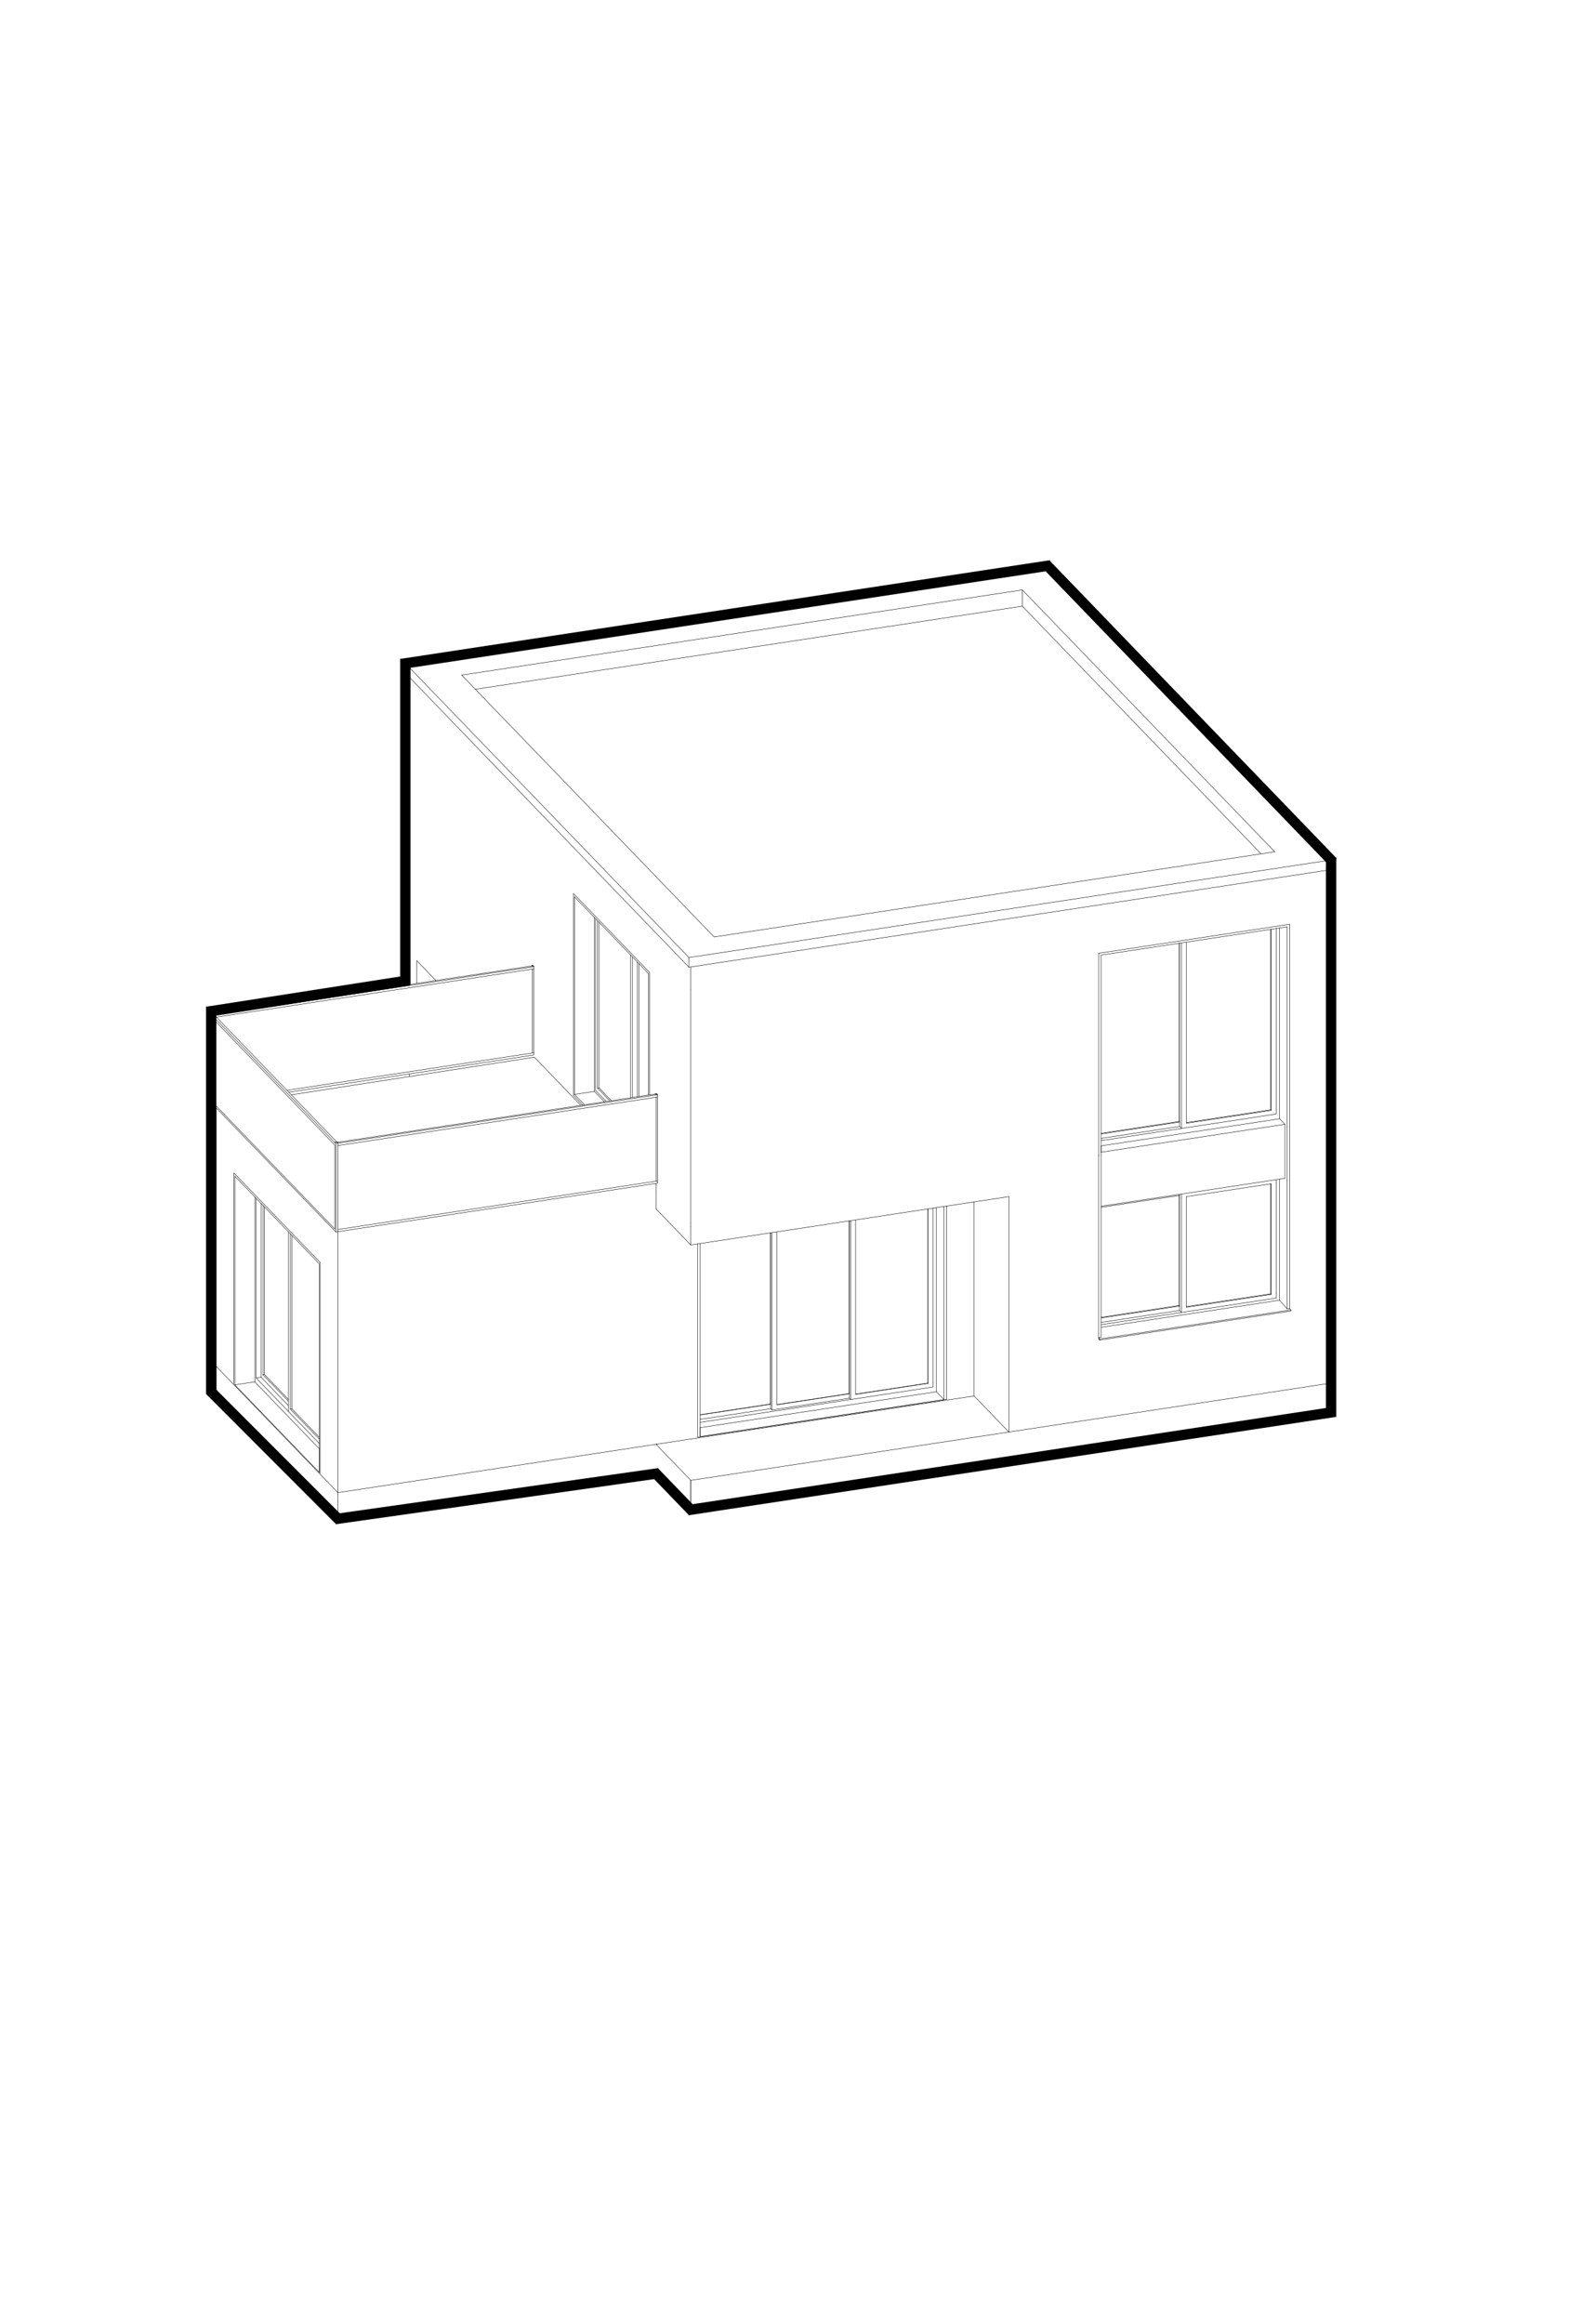 <?xml version="1.0" encoding="UTF-8"?>
<svg id="Warstwa_1" xmlns="http://www.w3.org/2000/svg" xmlns:xlink="http://www.w3.org/1999/xlink" viewBox="0 0 541 788">
  <defs>
    <style>
      .cls-1 {
        stroke-linecap: round;
        stroke-linejoin: round;
        stroke-width: .14px;
      }

      .cls-1, .cls-2, .cls-3 {
        fill: none;
      }

      .cls-1, .cls-3 {
        stroke: #000;
      }

      .cls-2 {
        clip-rule: evenodd;
      }

      .cls-3 {
        stroke-miterlimit: 10;
        stroke-width: 3.5px;
      }

      .cls-4 {
        clip-path: url(#clippath);
      }
    </style>
    <clipPath id="clippath">
      <polyline class="cls-2" points="0 0 541 0 541 788 0 788 0 0"/>
    </clipPath>
  </defs>
  <g class="cls-4">
    <line class="cls-1" x1="79.67" y1="469.51" x2="108.3" y2="499.2"/>
    <line class="cls-1" x1="108.3" y1="499.2" x2="108.3" y2="491.18"/>
    <line class="cls-1" x1="108.3" y1="491.18" x2="86.41" y2="468.49"/>
    <line class="cls-1" x1="86.41" y1="468.49" x2="79.67" y2="469.51"/>
    <line class="cls-1" x1="317.62" y1="471.85" x2="237.43" y2="484.03"/>
    <line class="cls-1" x1="237.43" y1="484.03" x2="237.43" y2="487.1"/>
    <line class="cls-1" x1="237.43" y1="487.1" x2="320.2" y2="474.53"/>
    <line class="cls-1" x1="320.2" y1="474.53" x2="317.62" y2="471.85"/>
    <line class="cls-1" x1="373.49" y1="388.49" x2="373.49" y2="390.64"/>
    <line class="cls-1" x1="373.49" y1="390.64" x2="435.83" y2="381.17"/>
    <line class="cls-1" x1="435.83" y1="381.17" x2="434.02" y2="379.3"/>
    <line class="cls-1" x1="434.02" y1="379.3" x2="373.49" y2="388.49"/>
    <line class="cls-1" x1="450.09" y1="469.12" x2="234.31" y2="501.89"/>
    <line class="cls-1" x1="234.31" y1="501.89" x2="234.31" y2="511.84"/>
    <line class="cls-1" x1="234.31" y1="511.84" x2="450.09" y2="479.07"/>
    <line class="cls-1" x1="450.09" y1="479.07" x2="450.09" y2="469.12"/>
    <line class="cls-1" x1="342.2" y1="485.51" x2="341.94" y2="485.24"/>
    <line class="cls-1" x1="342.2" y1="405.69" x2="342.2" y2="485.51"/>
    <line class="cls-1" x1="450.09" y1="469.12" x2="450.09" y2="382.01"/>
    <line class="cls-1" x1="372.64" y1="453.5" x2="372.64" y2="391.69"/>
    <line class="cls-1" x1="373.49" y1="453.37" x2="372.64" y2="453.5"/>
    <line class="cls-1" x1="373.49" y1="409.87" x2="373.49" y2="453.37"/>
    <line class="cls-1" x1="399.91" y1="442.6" x2="373.49" y2="446.61"/>
    <line class="cls-1" x1="399.91" y1="405.31" x2="399.91" y2="442.6"/>
    <line class="cls-1" x1="373.49" y1="446.84" x2="400.1" y2="442.8"/>
    <line class="cls-1" x1="400.1" y1="444.29" x2="373.49" y2="448.33"/>
    <line class="cls-1" x1="400.1" y1="442.8" x2="399.91" y2="442.6"/>
    <line class="cls-1" x1="400.1" y1="405.28" x2="373.49" y2="409.32"/>
    <line class="cls-1" x1="430.97" y1="438.65" x2="402.43" y2="442.98"/>
    <line class="cls-1" x1="430.97" y1="401.36" x2="430.97" y2="438.65"/>
    <line class="cls-1" x1="432.85" y1="401.07" x2="432.85" y2="438.6"/>
    <line class="cls-1" x1="431.16" y1="438.85" x2="431.16" y2="401.33"/>
    <line class="cls-1" x1="400.75" y1="443.47" x2="400.75" y2="405.94"/>
    <line class="cls-1" x1="402.43" y1="405.69" x2="402.43" y2="443.21"/>
    <line class="cls-1" x1="400.1" y1="442.8" x2="400.1" y2="405.28"/>
    <line class="cls-1" x1="400.75" y1="444.96" x2="400.75" y2="443.47"/>
    <line class="cls-1" x1="402.43" y1="443.21" x2="431.16" y2="438.85"/>
    <line class="cls-1" x1="400.1" y1="444.29" x2="400.1" y2="442.8"/>
    <line class="cls-1" x1="400.75" y1="444.96" x2="400.1" y2="444.29"/>
    <line class="cls-1" x1="431.16" y1="438.85" x2="430.97" y2="438.65"/>
    <line class="cls-1" x1="432.85" y1="399.94" x2="432.85" y2="401.07"/>
    <line class="cls-1" x1="431.16" y1="401.33" x2="402.43" y2="405.69"/>
    <line class="cls-1" x1="400.75" y1="405.94" x2="400.75" y2="404.81"/>
    <line class="cls-1" x1="400.1" y1="405.28" x2="400.1" y2="404.91"/>
    <line class="cls-1" x1="432.85" y1="440.09" x2="432.85" y2="438.6"/>
    <line class="cls-1" x1="373.49" y1="449.1" x2="432.85" y2="440.09"/>
    <line class="cls-1" x1="434.02" y1="440.8" x2="434.02" y2="399.76"/>
    <line class="cls-1" x1="436.6" y1="443.78" x2="436.6" y2="400.29"/>
    <line class="cls-1" x1="436.6" y1="443.78" x2="434.02" y2="440.8"/>
    <line class="cls-1" x1="436.6" y1="443.78" x2="437.45" y2="443.66"/>
    <line class="cls-1" x1="437.45" y1="443.66" x2="437.45" y2="381.84"/>
    <line class="cls-1" x1="437.83" y1="444.49" x2="373.03" y2="454.33"/>
    <line class="cls-1" x1="373.03" y1="454.33" x2="372.64" y2="453.93"/>
    <line class="cls-1" x1="437.45" y1="443.66" x2="437.83" y2="444.1"/>
    <line class="cls-1" x1="437.83" y1="444.1" x2="373.03" y2="453.95"/>
    <line class="cls-1" x1="373.03" y1="453.95" x2="372.64" y2="453.5"/>
    <line class="cls-1" x1="373.49" y1="449.99" x2="434.02" y2="440.8"/>
    <line class="cls-1" x1="437.83" y1="444.49" x2="437.83" y2="444.1"/>
    <line class="cls-1" x1="373.03" y1="454.33" x2="373.03" y2="453.95"/>
    <line class="cls-1" x1="372.64" y1="453.93" x2="372.64" y2="453.5"/>
    <line class="cls-1" x1="73.35" y1="463.26" x2="73.35" y2="375.73"/>
    <line class="cls-1" x1="114.61" y1="506.05" x2="114.61" y2="418.94"/>
    <line class="cls-1" x1="222.51" y1="402.55" x2="222.51" y2="401.8"/>
    <line class="cls-1" x1="114.61" y1="418.94" x2="114.61" y2="418.19"/>
    <line class="cls-1" x1="196.99" y1="374.75" x2="181.25" y2="358.42"/>
    <line class="cls-1" x1="222.51" y1="401.8" x2="222.51" y2="401.21"/>
    <line class="cls-1" x1="181.25" y1="358.42" x2="98.81" y2="371.18"/>
    <line class="cls-1" x1="114.6" y1="417.58" x2="114.61" y2="417.59"/>
    <line class="cls-1" x1="114.61" y1="417.59" x2="222.99" y2="401.13"/>
    <line class="cls-1" x1="114.61" y1="418.19" x2="114.61" y2="417.59"/>
    <line class="cls-1" x1="72.94" y1="344.36" x2="73.25" y2="344.68"/>
    <line class="cls-1" x1="72.91" y1="344.3" x2="72.94" y2="344.36"/>
    <line class="cls-1" x1="72.91" y1="344.25" x2="72.91" y2="344.3"/>
    <line class="cls-1" x1="72.94" y1="344.21" x2="72.91" y2="344.25"/>
    <line class="cls-1" x1="73.01" y1="344.17" x2="72.94" y2="344.21"/>
    <line class="cls-1" x1="73.09" y1="344.14" x2="73.01" y2="344.17"/>
    <line class="cls-1" x1="73.22" y1="344.11" x2="73.09" y2="344.14"/>
    <line class="cls-1" x1="72" y1="344.29" x2="72" y2="345.13"/>
    <line class="cls-1" x1="114.8" y1="387.23" x2="115.62" y2="387.11"/>
    <line class="cls-1" x1="114.66" y1="387.24" x2="114.8" y2="387.23"/>
    <line class="cls-1" x1="114.54" y1="387.24" x2="114.66" y2="387.24"/>
    <line class="cls-1" x1="114.43" y1="387.23" x2="114.54" y2="387.24"/>
    <line class="cls-1" x1="114.33" y1="387.2" x2="114.43" y2="387.23"/>
    <line class="cls-1" x1="114.3" y1="387.19" x2="114.33" y2="387.2"/>
    <line class="cls-1" x1="114.18" y1="387.12" x2="114.24" y2="387.16"/>
    <line class="cls-1" x1="181.08" y1="328.47" x2="181.08" y2="327.73"/>
    <line class="cls-1" x1="181.08" y1="327.73" x2="181.05" y2="327.69"/>
    <line class="cls-1" x1="181.08" y1="328.47" x2="73.4" y2="344.83"/>
    <line class="cls-1" x1="181.08" y1="327.73" x2="73.22" y2="344.11"/>
    <line class="cls-1" x1="73.25" y1="344.68" x2="114.18" y2="387.12"/>
    <line class="cls-1" x1="72" y1="345.13" x2="113.59" y2="388.25"/>
    <line class="cls-1" x1="115.62" y1="387.11" x2="222.27" y2="370.91"/>
    <line class="cls-1" x1="222.96" y1="371.15" x2="222.99" y2="371.18"/>
    <line class="cls-1" x1="222.99" y1="371.18" x2="222.99" y2="371.93"/>
    <line class="cls-1" x1="114.6" y1="388.39" x2="222.99" y2="371.93"/>
    <line class="cls-1" x1="138.89" y1="236.61" x2="138.89" y2="315.84"/>
    <line class="cls-1" x1="234.31" y1="414.78" x2="234.31" y2="335.55"/>
    <line class="cls-1" x1="450.09" y1="382.01" x2="450.09" y2="302.78"/>
    <line class="cls-1" x1="341.94" y1="485.24" x2="330.4" y2="473.28"/>
    <line class="cls-1" x1="330.4" y1="407.48" x2="330.4" y2="473.28"/>
    <line class="cls-1" x1="202.04" y1="369.74" x2="202.04" y2="368.25"/>
    <line class="cls-1" x1="203.19" y1="368.84" x2="207.37" y2="373.17"/>
    <line class="cls-1" x1="203.19" y1="312.68" x2="203.19" y2="368.84"/>
    <line class="cls-1" x1="202.04" y1="311.49" x2="202.04" y2="368.25"/>
    <line class="cls-1" x1="202.69" y1="368.92" x2="202.69" y2="312.16"/>
    <line class="cls-1" x1="214.49" y1="372.09" x2="214.49" y2="324.39"/>
    <line class="cls-1" x1="213.84" y1="323.72" x2="213.84" y2="372.19"/>
    <line class="cls-1" x1="216.17" y1="371.84" x2="216.17" y2="326.14"/>
    <line class="cls-1" x1="206.86" y1="373.25" x2="202.69" y2="368.92"/>
    <line class="cls-1" x1="202.69" y1="368.92" x2="203.19" y2="368.84"/>
    <line class="cls-1" x1="194.53" y1="302.95" x2="220.31" y2="329.69"/>
    <line class="cls-1" x1="220.31" y1="329.69" x2="220.31" y2="371.21"/>
    <line class="cls-1" x1="216.68" y1="326.67" x2="216.68" y2="371.76"/>
    <line class="cls-1" x1="205.61" y1="373.44" x2="202.04" y2="369.74"/>
    <line class="cls-1" x1="201.59" y1="370.02" x2="201.59" y2="311.02"/>
    <line class="cls-1" x1="204.99" y1="373.53" x2="201.59" y2="370.02"/>
    <line class="cls-1" x1="194.53" y1="371.45" x2="197.62" y2="374.65"/>
    <line class="cls-1" x1="194.53" y1="302.95" x2="194.53" y2="371.45"/>
    <line class="cls-1" x1="194.85" y1="371.04" x2="194.85" y2="304.03"/>
    <line class="cls-1" x1="194.85" y1="304.03" x2="219.99" y2="330.1"/>
    <line class="cls-1" x1="219.99" y1="330.1" x2="219.99" y2="371.25"/>
    <line class="cls-1" x1="198.24" y1="374.56" x2="194.85" y2="371.04"/>
    <line class="cls-1" x1="201.59" y1="370.02" x2="194.85" y2="371.04"/>
    <line class="cls-1" x1="372.65" y1="391.69" x2="372.65" y2="323.19"/>
    <line class="cls-1" x1="373.49" y1="323.8" x2="373.49" y2="391.56"/>
    <line class="cls-1" x1="399.92" y1="380.21" x2="373.49" y2="384.22"/>
    <line class="cls-1" x1="399.92" y1="319.79" x2="399.92" y2="380.21"/>
    <line class="cls-1" x1="373.49" y1="384.45" x2="400.11" y2="380.41"/>
    <line class="cls-1" x1="400.11" y1="381.9" x2="373.49" y2="385.94"/>
    <line class="cls-1" x1="400.11" y1="380.41" x2="399.92" y2="380.21"/>
    <line class="cls-1" x1="430.97" y1="376.26" x2="402.44" y2="380.59"/>
    <line class="cls-1" x1="430.97" y1="315.07" x2="430.97" y2="376.26"/>
    <line class="cls-1" x1="432.85" y1="314.79" x2="432.85" y2="376.2"/>
    <line class="cls-1" x1="431.16" y1="376.46" x2="431.16" y2="315.05"/>
    <line class="cls-1" x1="400.75" y1="381.08" x2="400.75" y2="319.66"/>
    <line class="cls-1" x1="402.44" y1="319.41" x2="402.44" y2="380.82"/>
    <line class="cls-1" x1="400.11" y1="380.41" x2="400.11" y2="319.76"/>
    <line class="cls-1" x1="400.75" y1="382.56" x2="400.75" y2="381.08"/>
    <line class="cls-1" x1="402.44" y1="380.82" x2="431.16" y2="376.46"/>
    <line class="cls-1" x1="400.11" y1="381.9" x2="400.11" y2="380.41"/>
    <line class="cls-1" x1="400.75" y1="382.56" x2="400.11" y2="381.9"/>
    <line class="cls-1" x1="431.16" y1="376.46" x2="430.97" y2="376.26"/>
    <line class="cls-1" x1="432.85" y1="377.69" x2="432.85" y2="376.2"/>
    <line class="cls-1" x1="373.49" y1="386.71" x2="432.85" y2="377.69"/>
    <line class="cls-1" x1="434.02" y1="379.3" x2="434.02" y2="379"/>
    <line class="cls-1" x1="434.02" y1="379" x2="434.02" y2="314.61"/>
    <line class="cls-1" x1="436.6" y1="381.97" x2="436.6" y2="314.22"/>
    <line class="cls-1" x1="437.45" y1="381.84" x2="437.45" y2="313.35"/>
    <line class="cls-1" x1="436.6" y1="314.22" x2="373.49" y2="323.8"/>
    <line class="cls-1" x1="372.65" y1="323.19" x2="437.45" y2="313.35"/>
    <line class="cls-1" x1="372.64" y1="391.69" x2="372.65" y2="391.69"/>
    <line class="cls-1" x1="79.35" y1="469.18" x2="79.35" y2="397.7"/>
    <line class="cls-1" x1="86.41" y1="468.19" x2="86.41" y2="468.49"/>
    <line class="cls-1" x1="86.41" y1="405.77" x2="86.41" y2="468.19"/>
    <line class="cls-1" x1="79.67" y1="398.78" x2="79.67" y2="469.51"/>
    <line class="cls-1" x1="86.87" y1="406.24" x2="86.87" y2="467.17"/>
    <line class="cls-1" x1="97.83" y1="474.44" x2="89.7" y2="466.02"/>
    <line class="cls-1" x1="89.7" y1="466.02" x2="89.7" y2="409.18"/>
    <line class="cls-1" x1="88.55" y1="465.43" x2="88.55" y2="407.99"/>
    <line class="cls-1" x1="89.2" y1="408.66" x2="89.2" y2="466.1"/>
    <line class="cls-1" x1="88.55" y1="466.92" x2="88.55" y2="465.43"/>
    <line class="cls-1" x1="89.2" y1="466.1" x2="97.83" y2="475.04"/>
    <line class="cls-1" x1="97.83" y1="476.53" x2="88.55" y2="466.92"/>
    <line class="cls-1" x1="89.2" y1="466.1" x2="89.7" y2="466.02"/>
    <line class="cls-1" x1="108.62" y1="499.53" x2="108.62" y2="428.05"/>
    <line class="cls-1" x1="79.35" y1="397.7" x2="108.62" y2="428.05"/>
    <line class="cls-1" x1="108.3" y1="487.3" x2="98.98" y2="477.64"/>
    <line class="cls-1" x1="98.98" y1="477.64" x2="98.98" y2="418.8"/>
    <line class="cls-1" x1="108.3" y1="499.2" x2="108.3" y2="428.47"/>
    <line class="cls-1" x1="108.3" y1="428.47" x2="79.67" y2="398.78"/>
    <line class="cls-1" x1="97.83" y1="477.05" x2="97.83" y2="417.61"/>
    <line class="cls-1" x1="98.47" y1="418.28" x2="98.47" y2="477.72"/>
    <line class="cls-1" x1="97.83" y1="478.54" x2="97.83" y2="477.05"/>
    <line class="cls-1" x1="98.47" y1="477.72" x2="108.3" y2="487.91"/>
    <line class="cls-1" x1="108.3" y1="489.39" x2="97.83" y2="478.54"/>
    <line class="cls-1" x1="98.47" y1="477.72" x2="98.98" y2="477.64"/>
    <line class="cls-1" x1="86.87" y1="467.17" x2="97.83" y2="478.54"/>
    <line class="cls-1" x1="86.87" y1="467.17" x2="88.55" y2="466.92"/>
    <line class="cls-1" x1="73.35" y1="466.3" x2="73.35" y2="463.86"/>
    <line class="cls-1" x1="114.61" y1="509.09" x2="114.61" y2="506.64"/>
    <line class="cls-1" x1="450.09" y1="472.16" x2="450.09" y2="469.72"/>
    <line class="cls-1" x1="114.61" y1="515.25" x2="114.61" y2="514.89"/>
    <line class="cls-1" x1="73.35" y1="472.47" x2="73.35" y2="472.11"/>
    <line class="cls-1" x1="450.09" y1="478.32" x2="450.09" y2="477.97"/>
    <line class="cls-1" x1="114.61" y1="515.99" x2="222.51" y2="499.61"/>
    <line class="cls-1" x1="73.35" y1="473.21" x2="114.61" y2="515.99"/>
    <line class="cls-1" x1="114.61" y1="515.99" x2="114.61" y2="515.25"/>
    <line class="cls-1" x1="450.09" y1="479.07" x2="450.09" y2="478.32"/>
    <line class="cls-1" x1="73.35" y1="473.21" x2="73.35" y2="472.47"/>
    <line class="cls-1" x1="114.61" y1="506.64" x2="114.61" y2="506.05"/>
    <line class="cls-1" x1="73.35" y1="463.86" x2="73.35" y2="463.26"/>
    <line class="cls-1" x1="450.09" y1="469.72" x2="450.09" y2="469.12"/>
    <line class="cls-1" x1="114.61" y1="514.89" x2="114.61" y2="509.09"/>
    <line class="cls-1" x1="73.35" y1="472.11" x2="73.35" y2="466.3"/>
    <line class="cls-1" x1="450.09" y1="477.97" x2="450.09" y2="472.16"/>
    <line class="cls-1" x1="141.34" y1="333.38" x2="141.34" y2="325.68"/>
    <line class="cls-1" x1="147.74" y1="332.41" x2="147.74" y2="332.32"/>
    <line class="cls-1" x1="138.89" y1="364.98" x2="138.89" y2="364.08"/>
    <line class="cls-1" x1="138.89" y1="333.75" x2="138.89" y2="322.78"/>
    <line class="cls-1" x1="234.31" y1="504.93" x2="234.31" y2="502.49"/>
    <line class="cls-1" x1="234.31" y1="511.1" x2="234.31" y2="510.74"/>
    <line class="cls-1" x1="222.51" y1="499.61" x2="234.31" y2="511.84"/>
    <line class="cls-1" x1="234.31" y1="511.84" x2="234.31" y2="511.1"/>
    <line class="cls-1" x1="234.31" y1="502.49" x2="234.31" y2="501.89"/>
    <line class="cls-1" x1="234.31" y1="510.74" x2="234.31" y2="504.93"/>
    <line class="cls-1" x1="180.36" y1="327.34" x2="180.62" y2="327.61"/>
    <line class="cls-1" x1="180.62" y1="327.61" x2="181.05" y2="327.55"/>
    <line class="cls-1" x1="180.79" y1="327.28" x2="180.36" y2="327.34"/>
    <line class="cls-1" x1="180.36" y1="327.49" x2="180.36" y2="327.34"/>
    <line class="cls-1" x1="180.62" y1="356.96" x2="180.62" y2="328.54"/>
    <line class="cls-1" x1="180.62" y1="327.76" x2="180.62" y2="327.61"/>
    <line class="cls-1" x1="71.63" y1="373.94" x2="71.88" y2="374.2"/>
    <line class="cls-1" x1="71.88" y1="374.2" x2="72" y2="374.19"/>
    <line class="cls-1" x1="71.63" y1="343.86" x2="71.88" y2="344.13"/>
    <line class="cls-1" x1="71.88" y1="344.13" x2="72.75" y2="343.99"/>
    <line class="cls-1" x1="72.75" y1="343.99" x2="72.49" y2="343.73"/>
    <line class="cls-1" x1="72.49" y1="343.73" x2="71.63" y2="343.86"/>
    <line class="cls-1" x1="71.63" y1="373.94" x2="71.63" y2="343.86"/>
    <line class="cls-1" x1="71.88" y1="374.2" x2="71.88" y2="344.13"/>
    <line class="cls-1" x1="72.75" y1="344.14" x2="72.75" y2="343.99"/>
    <line class="cls-1" x1="113.92" y1="417.68" x2="114.6" y2="417.58"/>
    <line class="cls-1" x1="72" y1="374.22" x2="113.92" y2="417.68"/>
    <line class="cls-1" x1="113.92" y1="387.6" x2="114.6" y2="387.5"/>
    <line class="cls-1" x1="114.6" y1="387.5" x2="114.27" y2="387.16"/>
    <line class="cls-1" x1="114.27" y1="387.16" x2="113.59" y2="387.26"/>
    <line class="cls-1" x1="113.59" y1="387.26" x2="113.92" y2="387.6"/>
    <line class="cls-1" x1="113.92" y1="417.68" x2="113.92" y2="387.6"/>
    <line class="cls-1" x1="114.6" y1="417.58" x2="114.6" y2="387.5"/>
    <line class="cls-1" x1="113.59" y1="387.41" x2="113.59" y2="387.26"/>
    <line class="cls-1" x1="113.59" y1="416.71" x2="113.59" y2="388.25"/>
    <line class="cls-1" x1="222.7" y1="370.73" x2="222.27" y2="370.8"/>
    <line class="cls-1" x1="222.27" y1="370.8" x2="222.53" y2="371.07"/>
    <line class="cls-1" x1="222.53" y1="371.07" x2="222.96" y2="371"/>
    <line class="cls-1" x1="222.27" y1="370.95" x2="222.27" y2="370.8"/>
    <line class="cls-1" x1="222.53" y1="400.45" x2="222.53" y2="372"/>
    <line class="cls-1" x1="222.53" y1="371.21" x2="222.53" y2="371.07"/>
    <line class="cls-1" x1="236.58" y1="487.23" x2="236.58" y2="421.73"/>
    <line class="cls-1" x1="237.43" y1="421.61" x2="237.43" y2="487.1"/>
    <line class="cls-1" x1="261.32" y1="476" x2="237.43" y2="479.63"/>
    <line class="cls-1" x1="261.32" y1="417.97" x2="261.32" y2="476"/>
    <line class="cls-1" x1="237.43" y1="479.73" x2="261.41" y2="476.09"/>
    <line class="cls-1" x1="261.41" y1="477.58" x2="237.43" y2="481.22"/>
    <line class="cls-1" x1="261.41" y1="476.09" x2="261.32" y2="476"/>
    <line class="cls-1" x1="288" y1="472.46" x2="263.53" y2="476.18"/>
    <line class="cls-1" x1="288" y1="413.92" x2="288" y2="472.46"/>
    <line class="cls-1" x1="261.84" y1="476.54" x2="261.84" y2="417.9"/>
    <line class="cls-1" x1="263.53" y1="417.64" x2="263.53" y2="476.28"/>
    <line class="cls-1" x1="261.41" y1="476.09" x2="261.41" y2="417.96"/>
    <line class="cls-1" x1="261.84" y1="478.03" x2="261.84" y2="476.54"/>
    <line class="cls-1" x1="263.53" y1="476.28" x2="288.08" y2="472.55"/>
    <line class="cls-1" x1="288.08" y1="474.04" x2="261.84" y2="478.03"/>
    <line class="cls-1" x1="261.41" y1="477.58" x2="261.41" y2="476.09"/>
    <line class="cls-1" x1="261.84" y1="478.03" x2="261.41" y2="477.58"/>
    <line class="cls-1" x1="288.08" y1="472.55" x2="288" y2="472.46"/>
    <line class="cls-1" x1="314.67" y1="468.92" x2="290.2" y2="472.64"/>
    <line class="cls-1" x1="314.67" y1="409.87" x2="314.67" y2="468.92"/>
    <line class="cls-1" x1="316.44" y1="409.6" x2="316.44" y2="468.75"/>
    <line class="cls-1" x1="314.76" y1="469.01" x2="314.76" y2="409.86"/>
    <line class="cls-1" x1="288.51" y1="473" x2="288.51" y2="413.84"/>
    <line class="cls-1" x1="290.2" y1="413.59" x2="290.2" y2="472.74"/>
    <line class="cls-1" x1="288.08" y1="472.55" x2="288.08" y2="413.91"/>
    <line class="cls-1" x1="288.51" y1="474.49" x2="288.51" y2="473"/>
    <line class="cls-1" x1="290.2" y1="472.74" x2="314.76" y2="469.01"/>
    <line class="cls-1" x1="288.08" y1="474.04" x2="288.08" y2="472.55"/>
    <line class="cls-1" x1="288.51" y1="474.49" x2="288.08" y2="474.04"/>
    <line class="cls-1" x1="314.76" y1="469.01" x2="314.67" y2="468.92"/>
    <line class="cls-1" x1="316.44" y1="470.24" x2="316.44" y2="468.75"/>
    <line class="cls-1" x1="237.43" y1="482.24" x2="316.44" y2="470.24"/>
    <line class="cls-1" x1="317.62" y1="471.85" x2="317.62" y2="471.55"/>
    <line class="cls-1" x1="317.62" y1="471.55" x2="317.62" y2="409.43"/>
    <line class="cls-1" x1="320.2" y1="474.53" x2="320.2" y2="409.03"/>
    <line class="cls-1" x1="321.04" y1="474.4" x2="321.04" y2="408.9"/>
    <line class="cls-1" x1="321.04" y1="474.4" x2="236.58" y2="487.23"/>
    <line class="cls-1" x1="234.31" y1="327.82" x2="234.31" y2="335.55"/>
    <line class="cls-1" x1="450.09" y1="302.78" x2="450.09" y2="295.05"/>
    <line class="cls-1" x1="242.22" y1="317.66" x2="432.38" y2="288.78"/>
    <line class="cls-1" x1="233.68" y1="324.64" x2="233.68" y2="327.92"/>
    <line class="cls-1" x1="231.62" y1="322.5" x2="233.68" y2="324.64"/>
    <line class="cls-1" x1="233.68" y1="324.64" x2="451.49" y2="291.56"/>
    <line class="cls-1" x1="451.49" y1="291.56" x2="449.43" y2="289.43"/>
    <line class="cls-1" x1="451.49" y1="294.84" x2="451.49" y2="291.56"/>
    <line class="cls-1" x1="233.68" y1="327.92" x2="451.49" y2="294.84"/>
    <line class="cls-1" x1="138.89" y1="229.63" x2="138.89" y2="236.61"/>
    <line class="cls-1" x1="137.49" y1="224.9" x2="137.49" y2="228.18"/>
    <line class="cls-1" x1="142.88" y1="224.08" x2="137.49" y2="224.9"/>
    <line class="cls-1" x1="137.49" y1="228.18" x2="233.68" y2="327.92"/>
    <line class="cls-1" x1="137.49" y1="224.9" x2="231.62" y2="322.5"/>
    <line class="cls-1" x1="156.6" y1="228.88" x2="242.22" y2="317.66"/>
    <line class="cls-1" x1="346.76" y1="205.51" x2="161.23" y2="233.68"/>
    <line class="cls-1" x1="346.76" y1="200" x2="156.6" y2="228.88"/>
    <line class="cls-1" x1="357.36" y1="193.96" x2="355.3" y2="191.82"/>
    <line class="cls-1" x1="355.3" y1="191.82" x2="142.88" y2="224.08"/>
    <line class="cls-1" x1="346.76" y1="205.51" x2="346.76" y2="200"/>
    <line class="cls-1" x1="432.38" y1="288.78" x2="346.76" y2="200"/>
    <line class="cls-1" x1="427.74" y1="289.48" x2="346.76" y2="205.51"/>
    <line class="cls-1" x1="449.43" y1="289.43" x2="357.36" y2="193.96"/>
    <line class="cls-1" x1="222.51" y1="403.68" x2="222.51" y2="402.55"/>
    <line class="cls-1" x1="234.31" y1="415.91" x2="234.31" y2="414.78"/>
    <line class="cls-1" x1="222.51" y1="409.85" x2="234.31" y2="422.08"/>
    <line class="cls-1" x1="234.31" y1="422.08" x2="234.31" y2="421.72"/>
    <line class="cls-1" x1="222.51" y1="409.85" x2="222.51" y2="409.49"/>
    <line class="cls-1" x1="234.31" y1="422.08" x2="342.2" y2="405.69"/>
    <line class="cls-1" x1="234.31" y1="421.72" x2="234.31" y2="415.91"/>
    <line class="cls-1" x1="222.51" y1="409.49" x2="222.51" y2="403.68"/>
    <line class="cls-1" x1="138.89" y1="316.97" x2="138.89" y2="315.84"/>
    <line class="cls-1" x1="141.34" y1="325.68" x2="147.82" y2="332.4"/>
    <line class="cls-1" x1="138.89" y1="322.78" x2="138.89" y2="316.97"/>
    <line class="cls-1" x1="181.08" y1="357.67" x2="181.08" y2="356.93"/>
    <line class="cls-1" x1="181.08" y1="356.93" x2="181.05" y2="356.9"/>
    <line class="cls-1" x1="181.08" y1="357.67" x2="97.96" y2="370.3"/>
    <line class="cls-1" x1="181.08" y1="356.93" x2="97.33" y2="369.65"/>
    <line class="cls-1" x1="72.41" y1="374.01" x2="113.59" y2="416.71"/>
    <line class="cls-1" x1="115.94" y1="416.64" x2="222.99" y2="400.38"/>
    <line class="cls-1" x1="222.96" y1="400.35" x2="222.99" y2="400.38"/>
    <line class="cls-1" x1="222.99" y1="400.38" x2="222.99" y2="401.13"/>
    <line class="cls-1" x1="181.05" y1="356.9" x2="181.05" y2="328.48"/>
    <line class="cls-1" x1="180.36" y1="327.49" x2="72.62" y2="343.86"/>
    <line class="cls-1" x1="72" y1="344.29" x2="113.59" y2="387.41"/>
    <line class="cls-1" x1="114.6" y1="387.61" x2="222.96" y2="371.15"/>
    <line class="cls-1" x1="222.96" y1="371.93" x2="222.96" y2="400.35"/>
    <line class="cls-1" x1="72" y1="373.59" x2="72.41" y2="374.01"/>
    <line class="cls-1" x1="72" y1="373.59" x2="72" y2="374.22"/>
    <line class="cls-1" x1="114.6" y1="416.85" x2="115.94" y2="416.64"/>
    <line class="cls-1" x1="435.83" y1="399.49" x2="435.83" y2="381.17"/>
    <line class="cls-1" x1="435.83" y1="399.49" x2="373.49" y2="408.95"/>
    <line class="cls-1" x1="373.49" y1="409.87" x2="373.49" y2="391.56"/>
    <line class="cls-1" x1="436.6" y1="400.29" x2="436.6" y2="381.97"/>
    <line class="cls-1" x1="222.7" y1="370.73" x2="222.96" y2="371"/>
    <line class="cls-1" x1="222.96" y1="371.15" x2="222.96" y2="371"/>
    <line class="cls-1" x1="180.79" y1="327.28" x2="181.05" y2="327.55"/>
    <line class="cls-1" x1="181.05" y1="327.69" x2="181.05" y2="327.55"/>
    <line class="cls-1" x1="234.31" y1="501.89" x2="222.51" y2="489.66"/>
    <line class="cls-1" x1="222.51" y1="489.66" x2="330.4" y2="473.28"/>
    <line class="cls-1" x1="222.84" y1="489.61" x2="114.61" y2="506.05"/>
    <line class="cls-1" x1="114.61" y1="506.05" x2="73.35" y2="463.26"/>
  </g>
  <line class="cls-3" x1="452.47" y1="478.71" x2="233.57" y2="511.95"/>
  <line class="cls-3" x1="223.5" y1="499.47" x2="113.68" y2="515.03"/>
  <line class="cls-3" x1="71.63" y1="341.22" x2="71.63" y2="472.56"/>
  <line class="cls-3" x1="71.08" y1="471.33" x2="115.19" y2="515.47"/>
  <line class="cls-3" x1="137.49" y1="223.34" x2="137.49" y2="333.75"/>
  <line class="cls-3" x1="71.01" y1="342.92" x2="138.89" y2="332.34"/>
  <line class="cls-3" x1="356.37" y1="191.66" x2="136.57" y2="225.04"/>
  <line class="cls-3" x1="451.49" y1="290.99" x2="451.49" y2="480.42"/>
  <line class="cls-3" x1="452.13" y1="292.23" x2="354.88" y2="191.39"/>
  <line class="cls-3" x1="235.02" y1="512.58" x2="221.99" y2="499.07"/>
</svg>